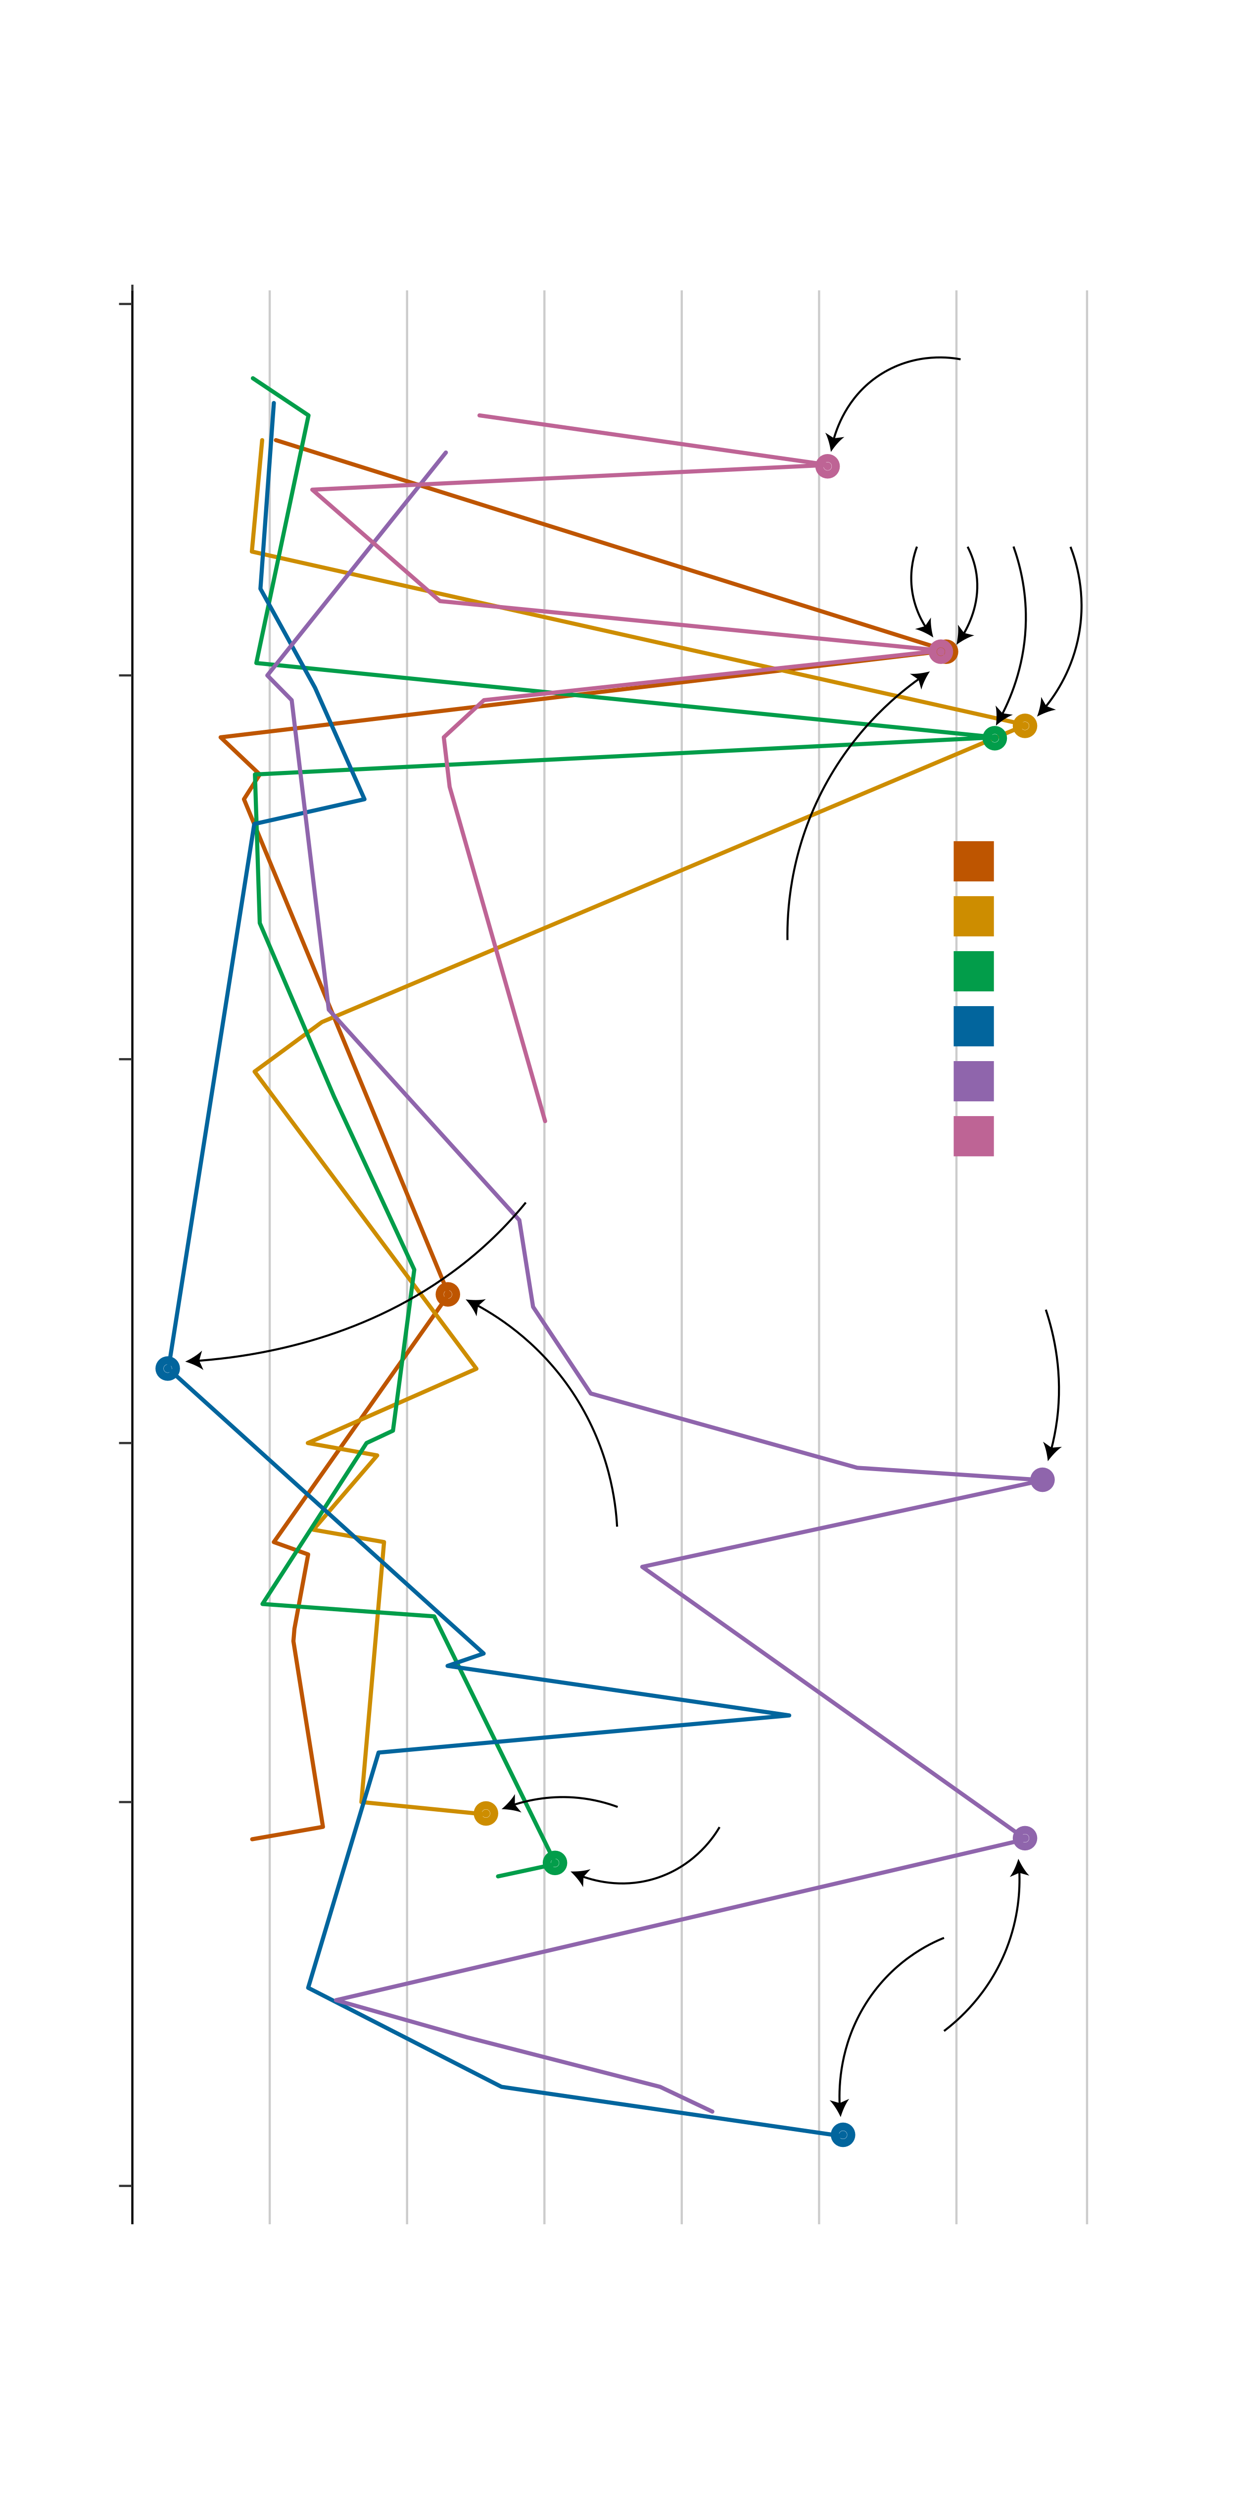 <?xml version="1.0" encoding="utf-8"?>
<!-- Generator: Adobe Illustrator 26.5.0, SVG Export Plug-In . SVG Version: 6.00 Build 0)  -->
<svg version="1.2" baseProfile="tiny" id="g-Attendance_plot-Artboard_15-Layer-img" xmlns="http://www.w3.org/2000/svg" xmlns:xlink="http://www.w3.org/1999/xlink"
	 x="0px" y="0px" viewBox="0 0 300 605.84" overflow="visible" xml:space="preserve">
<g>
	
		<line fill="none" stroke="#CCCCCC" stroke-width="0.535" stroke-linejoin="round" stroke-miterlimit="10" x1="263.632" y1="70.366" x2="263.633" y2="539.056"/>
	
		<line fill="none" stroke="#CCCCCC" stroke-width="0.535" stroke-linejoin="round" stroke-miterlimit="10" x1="231.957" y1="70.366" x2="231.958" y2="539.056"/>
	
		<line fill="none" stroke="#CCCCCC" stroke-width="0.535" stroke-linejoin="round" stroke-miterlimit="10" x1="198.647" y1="70.366" x2="198.648" y2="539.056"/>
	
		<line fill="none" stroke="#CCCCCC" stroke-width="0.535" stroke-linejoin="round" stroke-miterlimit="10" x1="165.337" y1="70.366" x2="165.338" y2="539.056"/>
	
		<line fill="none" stroke="#CCCCCC" stroke-width="0.535" stroke-linejoin="round" stroke-miterlimit="10" x1="132.032" y1="70.366" x2="132.033" y2="539.056"/>
	
		<line fill="none" stroke="#CCCCCC" stroke-width="0.535" stroke-linejoin="round" stroke-miterlimit="10" x1="98.722" y1="70.366" x2="98.723" y2="539.056"/>
	
		<line fill="none" stroke="#CCCCCC" stroke-width="0.535" stroke-linejoin="round" stroke-miterlimit="10" x1="65.412" y1="70.366" x2="65.413" y2="539.056"/>
	
		<polyline id="Attendance_x5F_2017_00000042709437478028198480000004919566754815844248_" fill="none" stroke="#BE5500" stroke-linecap="round" stroke-linejoin="round" stroke-miterlimit="10" points="
		66.912,106.671 229.622,157.681 53.507,178.686 62.997,187.691 59.167,193.691 108.797,313.716 66.412,373.726 74.737,376.726 
		71.408,394.731 71.158,397.731 78.323,442.741 61.168,445.741 	"/>
	
		<polyline id="Attendance_x5F_2018_00000003085184897727065790000003213343240595497393_" fill="none" stroke="#CD8D00" stroke-linecap="round" stroke-linejoin="round" stroke-miterlimit="10" points="
		63.582,106.671 61.082,133.676 248.777,175.686 78.072,247.701 61.747,259.701 115.542,331.716 74.657,349.721 91.477,352.721 
		75.987,370.726 93.142,373.726 87.648,436.736 118.043,439.741 	"/>
	
		<polyline id="Attendance_x5F_2019_00000036218862539997605100000007706997082061228975_" fill="none" stroke="#029D4A" stroke-linecap="round" stroke-linejoin="round" stroke-miterlimit="10" points="
		61.332,91.671 74.822,100.671 62.167,160.686 241.447,178.686 61.832,187.691 62.997,223.696 80.987,265.706 100.472,307.711 
		95.307,346.721 88.897,349.721 63.662,388.731 105.302,391.731 134.778,451.741 120.788,454.741 	"/>
	
		<polyline id="Attendance_x5F_2021_00000127766395612170567840000016691921568548967080_" fill="none" stroke="#02659D" stroke-linecap="round" stroke-linejoin="round" stroke-miterlimit="10" points="
		66.412,97.671 63.162,142.681 76.407,166.686 88.397,193.691 61.667,199.691 40.847,331.716 117.292,400.731 108.548,403.731 
		191.402,415.736 91.813,424.736 74.738,481.746 121.623,505.751 204.643,517.756 	"/>
	
		<polyline id="Attendance_x5F_2022_00000080191957395140410740000014411267625978486948_" fill="none" stroke="#8F65AC" stroke-linecap="round" stroke-linejoin="round" stroke-miterlimit="10" points="
		108.132,109.671 64.832,163.686 70.742,169.686 79.737,244.701 125.952,295.711 129.282,316.716 143.272,337.716 207.892,355.721 
		253.022,358.721 155.762,379.726 248.778,445.741 81.483,484.746 113.293,493.751 160.093,505.751 172.753,511.751 	"/>
	
		<polyline id="Attendance_x5F_2023_00000170243048732152823120000015573651309078824121_" fill="none" stroke="#BE6495" stroke-linecap="round" stroke-linejoin="round" stroke-miterlimit="10" points="
		116.292,100.671 200.897,112.676 75.737,118.676 106.717,145.681 228.377,157.681 117.372,169.686 107.632,178.686 
		109.047,190.691 132.197,271.706 	"/>
	<rect x="14.372" y="48.836" fill="none" width="252" height="540"/>
	
		<line fill="none" stroke="#333333" stroke-width="0.535" stroke-linejoin="round" stroke-miterlimit="10" x1="32.102" y1="68.996" x2="32.102" y2="70.366"/>
	
		<line fill="none" stroke="#000000" stroke-width="0.535" stroke-linejoin="round" stroke-miterlimit="10" x1="32.102" y1="70.366" x2="32.103" y2="539.056"/>
	
		<line fill="none" stroke="#333333" stroke-width="0.535" stroke-linejoin="round" stroke-miterlimit="10" x1="28.867" y1="73.666" x2="32.102" y2="73.666"/>
	
		<line fill="none" stroke="#333333" stroke-width="0.535" stroke-linejoin="round" stroke-miterlimit="10" x1="28.867" y1="163.686" x2="32.102" y2="163.686"/>
	
		<line fill="none" stroke="#333333" stroke-width="0.535" stroke-linejoin="round" stroke-miterlimit="10" x1="28.867" y1="256.701" x2="32.102" y2="256.701"/>
	
		<line fill="none" stroke="#333333" stroke-width="0.535" stroke-linejoin="round" stroke-miterlimit="10" x1="28.867" y1="349.721" x2="32.102" y2="349.721"/>
	
		<line fill="none" stroke="#333333" stroke-width="0.535" stroke-linejoin="round" stroke-miterlimit="10" x1="28.868" y1="436.736" x2="32.103" y2="436.736"/>
	
		<line fill="none" stroke="#333333" stroke-width="0.535" stroke-linejoin="round" stroke-miterlimit="10" x1="28.868" y1="529.756" x2="32.103" y2="529.756"/>
	
		<rect id="Legend_x5F_2017_00000017485337735881905780000013230588112804748692_" x="231.291" y="203.862" fill="#BE5500" width="9.75" height="9.75"/>
	
		<rect id="Legend_x5F_2018_00000137818030050212781830000000304850223738784384_" x="231.291" y="217.187" fill="#CD8D00" width="9.75" height="9.75"/>
	
		<rect id="Legend_x5F_2019_00000063596811152245759870000003391233499828298935_" x="231.291" y="230.512" fill="#029D4A" width="9.75" height="9.75"/>
	
		<rect id="Legend_x5F_2021_00000155856984569533921970000013018795965104154243_" x="231.291" y="243.837" fill="#02659D" width="9.75" height="9.75"/>
	
		<rect id="Legend_x5F_2022_00000165922200478949003750000008295009539163243140_" x="231.291" y="257.162" fill="#8F65AC" width="9.75" height="9.75"/>
	
		<rect id="Legend_x5F_2023_00000183962603476562864260000001599778730802158999_" x="231.291" y="270.487" fill="#BE6495" width="9.75" height="9.75"/>
	<g id="Education_x5F_2017_x5F_arrow_00000180344619763422921260000016536515869401845906_">
		<path fill="none" stroke="#000000" stroke-width="0.5" stroke-miterlimit="10" d="M234.667,132.507
			c0.882,1.699,1.769,3.949,2.154,6.678c0.881,6.244-1.366,11.48-3.188,14.574"/>
		<g>
			<path d="M231.958,156.265c0.337-1.477,0.549-3.443,0.35-4.878l1.519,2.022l2.46,0.582
				C234.892,154.384,233.176,155.365,231.958,156.265z"/>
		</g>
	</g>
	<g id="Education_x5F_other_00000137815228582199214440000016644021292076374161_">
		<path fill="none" stroke="#000000" stroke-width="0.5" stroke-miterlimit="10" d="M222.383,132.484
			c-0.714,1.928-1.617,5.167-1.333,9.183c0.321,4.543,2.021,8.092,3.512,10.414"/>
		<g>
			<path d="M226.354,154.509c-1.26-0.841-3.021-1.74-4.433-2.065l2.43-0.699l1.42-2.091
				C225.641,151.096,225.947,153.05,226.354,154.509z"/>
		</g>
	</g>
	<g id="Education_x5F_other_00000016045256066332795050000012246867482416342447_">
		<path fill="none" stroke="#000000" stroke-width="0.5" stroke-miterlimit="10" d="M245.795,132.452
			c1.459,4.078,3.087,10.227,2.997,17.78c-0.12,10.117-3.266,18.094-5.802,23.005"/>
		<g>
			<path d="M241.53,175.875c0.203-1.501,0.238-3.478-0.089-4.89l1.694,1.877l2.502,0.359
				C244.284,173.737,242.663,174.869,241.53,175.875z"/>
		</g>
	</g>
	<g id="Education_x5F_other_00000103987518893697024210000002099322359484604802_">
		<path fill="none" stroke="#000000" stroke-width="0.5" stroke-miterlimit="10" d="M259.615,132.516
			c1.284,3.289,3.861,11.192,2.07,21.135c-1.505,8.356-5.408,14.343-8.193,17.767"/>
		<g>
			<path d="M251.499,173.681c0.533-1.418,1.009-3.337,1.005-4.786l1.232,2.208l2.359,0.909
				C254.661,172.212,252.827,172.954,251.499,173.681z"/>
		</g>
	</g>
	<g id="Cornell_x5F_2018_00000077314799725650479070000012837045168388217790_">
		<path fill="none" stroke="#000000" stroke-width="0.5" stroke-miterlimit="10" d="M149.66,369.994
			c-0.32-5.903-1.802-18.471-10.093-31.472c-7.804-12.236-17.879-18.957-23.95-22.245"/>
		<g>
			<path d="M112.934,314.905c1.5,0.21,3.477,0.255,4.89-0.064l-1.886,1.685l-0.371,2.501
				C115.057,317.67,113.934,316.042,112.934,314.905z"/>
		</g>
	</g>
	<g id="Yale_x5F_2019_00000060745484370317929450000002290498329823514276_">
		<path fill="none" stroke="#000000" stroke-width="0.5" stroke-miterlimit="10" d="M149.797,437.92
			c-2.499-0.925-5.671-1.81-9.401-2.194c-6.5-0.669-12.026,0.458-15.922,1.704"/>
		<g>
			<path d="M121.638,438.454c1.163-0.97,2.525-2.405,3.237-3.666l-0.018,2.529l1.603,1.955
				C125.113,438.737,123.153,438.477,121.638,438.454z"/>
		</g>
	</g>
	<g id="Pride_x5F_2020_00000130605779804979573630000008098916953496713402_">
		<path fill="none" stroke="#000000" stroke-width="0.5" stroke-miterlimit="10" d="M174.51,442.806
			c-1.123,1.917-5.604,9.047-14.886,12.215c-7.791,2.658-14.697,1.069-18.484-0.295"/>
		<g>
			<path d="M138.363,453.548c1.514,0.055,3.485-0.103,4.858-0.566l-1.703,1.869l-0.113,2.526
				C140.759,456.08,139.474,454.576,138.363,453.548z"/>
		</g>
	</g>
	<g id="Penn_x5F_2022_00000043437898759668356250000011157347369451068821_">
		<path fill="none" stroke="#000000" stroke-width="0.5" stroke-miterlimit="10" d="M127.516,291.433
			c-4.392,5.389-10.249,11.368-17.993,17.013c-22.587,16.464-47.864,20.343-61.607,21.351"/>
		<g>
			<path d="M44.908,329.986c1.379-0.627,3.072-1.649,4.094-2.676l-0.688,2.433l1.027,2.31
				C48.183,331.181,46.361,330.41,44.908,329.986z"/>
		</g>
	</g>
	<g id="Seton_x5F_2022_00000138572332709238937090000000512003780914553737_">
		<path fill="none" stroke="#000000" stroke-width="0.5" stroke-miterlimit="10" d="M228.945,469.644
			c-3.108,1.242-12.939,5.635-19.587,16.952c-5.454,9.284-5.953,18.442-5.726,23.491"/>
		<g>
			<path d="M203.879,513.092c-0.626-1.379-1.647-3.073-2.674-4.095l2.433,0.69l2.311-1.026
				C205.076,509.817,204.303,511.638,203.879,513.092z"/>
		</g>
	</g>
	<g id="Sell_x5F_2022_00000101093563573026951430000015831097737167731382_">
		<path fill="none" stroke="#000000" stroke-width="0.5" stroke-miterlimit="10" d="M253.636,317.402
			c2.014,6.039,4.187,15.504,2.706,26.78c-0.334,2.54-0.817,4.9-1.383,7.065"/>
		<g>
			<path d="M254.12,354.144c-0.135-1.508-0.539-3.445-1.17-4.749l2.068,1.455l2.52-0.205
				C256.331,351.449,255.001,352.913,254.12,354.144z"/>
		</g>
	</g>
	<g id="Champs_x5F_2023_00000141416972548165366110000003365355516651125693_">
		<path fill="none" stroke="#000000" stroke-width="0.5" stroke-miterlimit="10" d="M228.945,492.219
			c3.382-2.553,10.833-8.901,15.158-19.939c2.93-7.477,3.306-14.251,3.105-18.804"/>
		<g>
			<path d="M246.976,450.47c0.622,1.381,1.638,3.078,2.662,4.103l-2.431-0.697l-2.314,1.019
				C245.769,453.741,246.547,451.923,246.976,450.47z"/>
		</g>
	</g>
	<g id="Duke_x5F_2023_00000180328691087851889350000009996549794435097004_">
		<path fill="none" stroke="#000000" stroke-width="0.5" stroke-miterlimit="10" d="M202.152,106.593
			c1.134-4.101,4.102-11.301,11.651-16.006c8.494-5.293,17.123-3.896,19.164-3.508"/>
		<g>
			<path d="M201.515,109.541c0.827-1.268,2.093-2.788,3.263-3.643l-2.509,0.314l-2.129-1.364
				C200.827,106.123,201.315,108.04,201.515,109.541z"/>
		</g>
	</g>
	<g id="NewEd_x5F_2023_00000161601229867054327760000005482144388603246011_">
		<path fill="none" stroke="#000000" stroke-width="0.5" stroke-miterlimit="10" d="M190.977,227.827
			c-0.11-6.942,0.616-20.17,7.67-34.657c7.323-15.039,17.911-24.135,24.392-28.762"/>
		<g>
			<path d="M225.526,162.706c-0.843,1.258-1.746,3.018-2.074,4.429l-0.694-2.432l-2.089-1.425
				C222.112,163.412,224.067,163.11,225.526,162.706z"/>
		</g>
	</g>
	
		<circle id="Duke_x5F_2023_00000096741793519588584410000015012792350919308694_" fill="#BE6495" stroke="#BE6495" stroke-width="4" stroke-linecap="round" stroke-linejoin="round" stroke-miterlimit="10" cx="200.711" cy="113.009" r="0.975"/>
	
		<path id="Sell_x5F_2022_00000126290623391388222220000001314883719018878107_" fill="#8F65AC" stroke="#8F65AC" stroke-width="4" stroke-linecap="round" stroke-linejoin="round" stroke-miterlimit="10" d="
		M253.806,358.624c0,0.538-0.437,0.975-0.975,0.975c-0.538,0-0.975-0.437-0.975-0.975s0.437-0.975,0.975-0.975
		C253.369,357.649,253.806,358.085,253.806,358.624"/>
	
		<circle id="Champs_x5F_2023_00000119094230765673585460000010934491610468069522_" fill="#8F65AC" stroke="#8F65AC" stroke-width="4" stroke-linecap="round" stroke-linejoin="round" stroke-miterlimit="10" cx="248.586" cy="445.489" r="0.975"/>
	
		<circle id="Penn_x5F_2022_00000179626329727126573040000008552228794611181723_" fill="#02659D" stroke="#02659D" stroke-width="4" stroke-linecap="round" stroke-linejoin="round" stroke-miterlimit="10" cx="40.676" cy="331.669" r="0.975"/>
	
		<circle id="Seton_x5F_2022_00000089534175271343014000000010654808708976127140_" fill="#02659D" stroke="#02659D" stroke-width="4" stroke-linecap="round" stroke-linejoin="round" stroke-miterlimit="10" cx="204.456" cy="517.379" r="0.975"/>
	
		<circle id="Education_x5F_2019_00000179607479911639929590000012473240815059233698_" fill="#029D4A" stroke="#029D4A" stroke-width="4" stroke-linecap="round" stroke-linejoin="round" stroke-miterlimit="10" cx="241.256" cy="178.909" r="0.975"/>
	
		<circle id="Pride_x5F_2020_00000152261793926016293100000000408195794319104402_" fill="#029D4A" stroke="#029D4A" stroke-width="4" stroke-linecap="round" stroke-linejoin="round" stroke-miterlimit="10" cx="134.596" cy="451.479" r="0.975"/>
	
		<circle id="Education_x5F_2018_00000033353522529630218310000006821849367145165697_" fill="#CD8D00" stroke="#CD8D00" stroke-width="4" stroke-linecap="round" stroke-linejoin="round" stroke-miterlimit="10" cx="248.586" cy="175.914" r="0.975"/>
	
		<circle id="Yale_x5F_2019_00000013169250314548350050000014876105530063135657_" fill="#CD8D00" stroke="#CD8D00" stroke-width="4" stroke-linecap="round" stroke-linejoin="round" stroke-miterlimit="10" cx="117.861" cy="439.499" r="0.975"/>
	
		<circle id="Education_x5F_2017_00000002350799059992955150000000379012483289411774_" fill="#BE5500" stroke="#BE5500" stroke-width="4" stroke-linecap="round" stroke-linejoin="round" stroke-miterlimit="10" cx="229.436" cy="157.939" r="0.975"/>
	
		<circle id="Cornell_x5F_2018_00000013909943898325261630000002328381329078814902_" fill="#BE5500" stroke="#BE5500" stroke-width="4" stroke-linecap="round" stroke-linejoin="round" stroke-miterlimit="10" cx="108.621" cy="313.694" r="0.975"/>
	
		<circle id="Education_x5F_2023_00000019673739411158598810000000273871156009173653_" fill="#BE6495" stroke="#BE6495" stroke-width="4" stroke-linecap="round" stroke-linejoin="round" stroke-miterlimit="10" cx="228.186" cy="157.939" r="0.975"/>
</g>
<style>
#g-Attendance_plot-Artboard_15-Layer-img rect, #g-Attendance_plot-Artboard_15-Layer-img circle, #g-Attendance_plot-Artboard_15-Layer-img path, #g-Attendance_plot-Artboard_15-Layer-img line, #g-Attendance_plot-Artboard_15-Layer-img polyline, #g-Attendance_plot-Artboard_15-Layer-img polygon { vector-effect: non-scaling-stroke; }
</style>
</svg>

